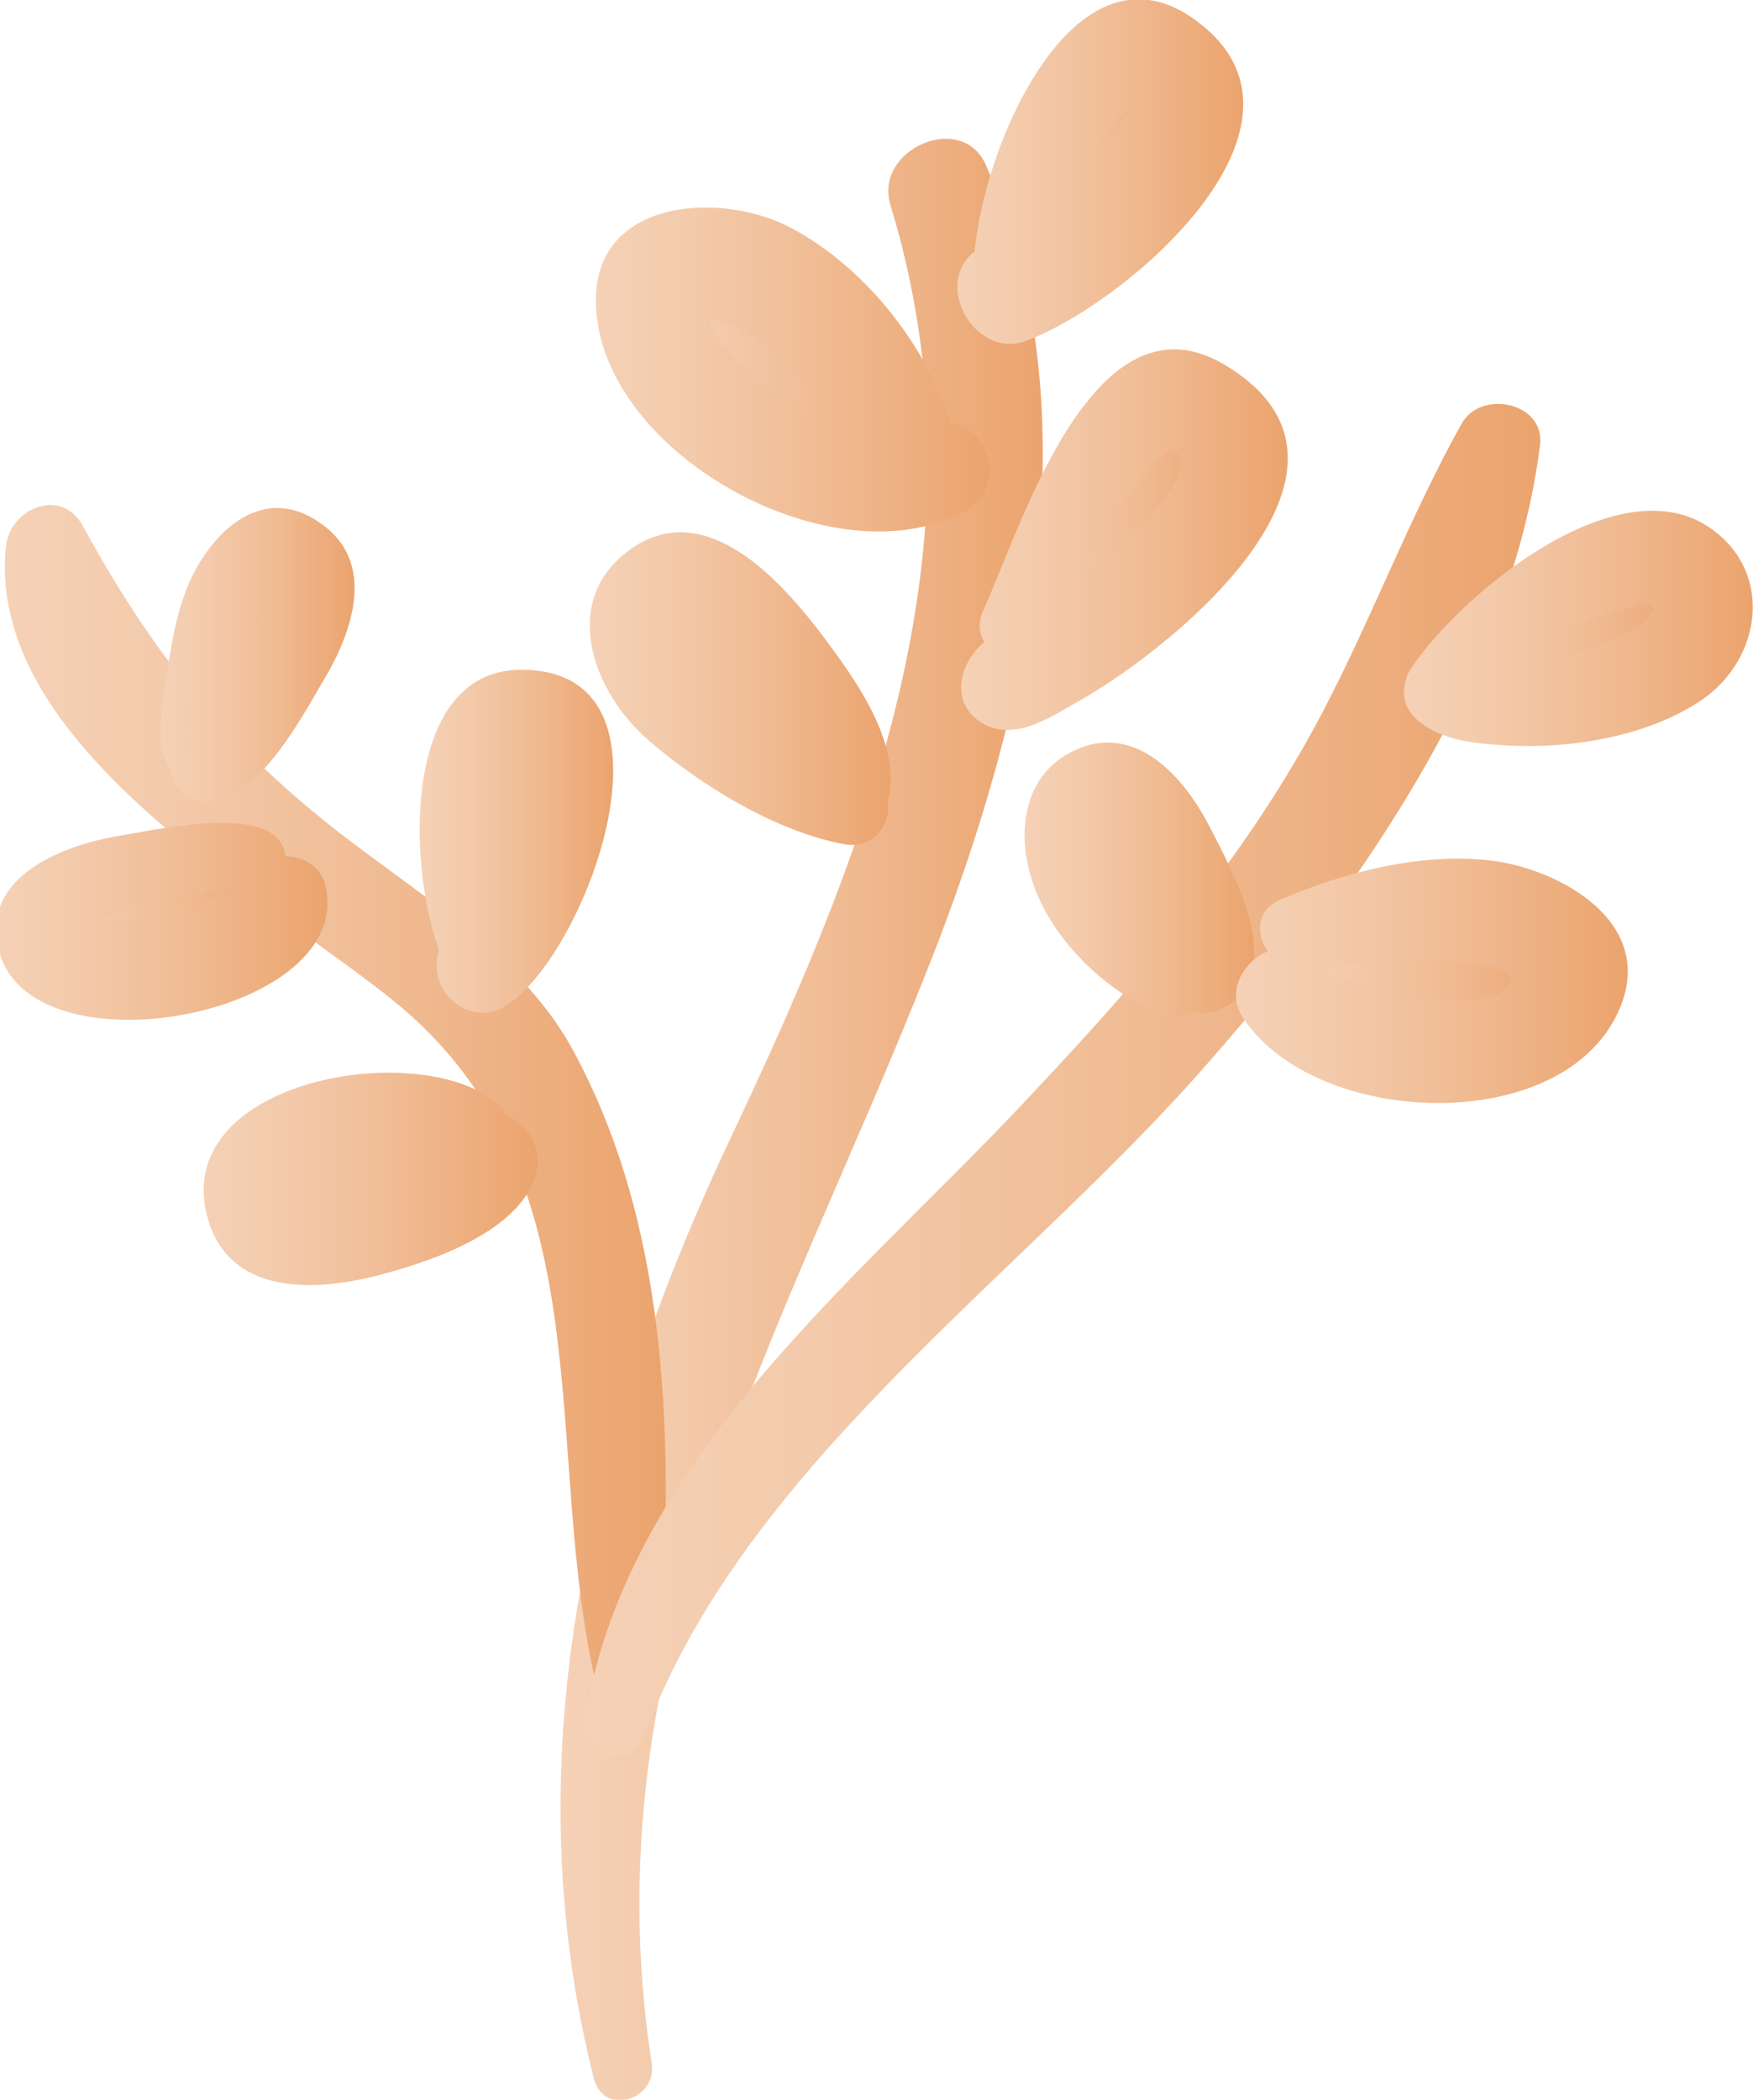 <?xml version="1.0" encoding="utf-8"?>
<!-- Generator: Adobe Illustrator 27.0.1, SVG Export Plug-In . SVG Version: 6.00 Build 0)  -->
<svg version="1.1" id="coral" xmlns="http://www.w3.org/2000/svg" xmlns:xlink="http://www.w3.org/1999/xlink" x="0px" y="0px"
	 viewBox="0 0 176.2 211" style="enable-background:new 0 0 176.2 211;" xml:space="preserve">
<style type="text/css">
	.st0{fill:url(#SVGID_1_);}
	.st1{fill:url(#SVGID_00000018225017569604623090000006135432142194310329_);}
	.st2{fill:url(#SVGID_00000041270031647867158650000004980056463889987263_);}
	.st3{fill:url(#SVGID_00000156568626261878161740000010676951481754535325_);}
	.st4{fill:url(#SVGID_00000135651295604263857090000016174256731975010980_);}
	.st5{fill:url(#SVGID_00000057837191954483412300000003479199540505775266_);}
	.st6{fill:url(#SVGID_00000137852968626197163110000013488082698652000163_);}
	.st7{fill:url(#SVGID_00000061437182604115027060000007872086117796939948_);}
	.st8{fill:url(#SVGID_00000103986566910705095680000016894237896042040483_);}
	.st9{fill:url(#SVGID_00000086675649846008838410000014376944515766108039_);}
	.st10{fill:url(#SVGID_00000127045459942212105080000012592938495476620450_);}
	.st11{fill:url(#SVGID_00000134946881612923981030000012987400802326269313_);}
	.st12{fill:url(#SVGID_00000176016420383697350500000000973311699820093330_);}
	.st13{fill:url(#SVGID_00000000910996197198956260000018267021828227682746_);}
	.st14{fill:url(#SVGID_00000179605753158587382860000010440105923390805387_);}
	.st15{fill:url(#SVGID_00000047055807460685129870000012925078651077121683_);}
	.st16{fill:url(#SVGID_00000093896073036676579070000006123393588027106712_);}
	.st17{fill:url(#SVGID_00000025412054036988284370000001056270203087470235_);}
	.st18{fill:url(#SVGID_00000014596359887479250230000008020799169244483233_);}
	.st19{fill:url(#SVGID_00000108998945893150819980000004653950813975160454_);}
	.st20{fill:url(#SVGID_00000051372604994402840280000001891913158329061781_);}
	.st21{fill:url(#SVGID_00000019639599733673558050000015429384561479148937_);}
	.st22{fill:url(#SVGID_00000021817683887285182530000009101072468963705529_);}
	.st23{fill:url(#SVGID_00000001640761034956894860000002063084155845551766_);}
	.st24{fill:url(#SVGID_00000173878008876450260830000004414054958748897926_);}
</style>
<linearGradient id="SVGID_1_" gradientUnits="userSpaceOnUse" x1="56.335" y1="880.765" x2="104.771" y2="880.765" gradientTransform="matrix(1 0 0 -1 0 993.245)">
	<stop  offset="0" style="stop-color:#F5D1B6"/>
	<stop  offset="0.22" style="stop-color:#F3CBAC"/>
	<stop  offset="0.58" style="stop-color:#F0BB93"/>
	<stop  offset="0.99" style="stop-color:#EBA46E"/>
</linearGradient>
<path class="st0" d="M65.5,207.3c-6.4-41.5,13.5-73.7,28-110.6c9.7-24.6,16.8-54.9,5.6-80.1c-2.4-5.5-11.3-1.6-9.6,4
	c10.1,33.1-1.8,63.6-15.9,93.4c-14.2,30-22.2,62.1-13.9,94.9C60.7,212.7,66.1,211,65.5,207.3L65.5,207.3L65.5,207.3z"/>
<linearGradient id="SVGID_00000095332463291149485330000004598409715869034881_" gradientUnits="userSpaceOnUse" x1="0.464" y1="881.746" x2="66.913" y2="881.746" gradientTransform="matrix(1 0 0 -1 0 993.245)">
	<stop  offset="0" style="stop-color:#F5D1B6"/>
	<stop  offset="0.22" style="stop-color:#F3CBAC"/>
	<stop  offset="0.58" style="stop-color:#F0BB93"/>
	<stop  offset="0.99" style="stop-color:#EBA46E"/>
</linearGradient>
<path style="fill:url(#SVGID_00000095332463291149485330000004598409715869034881_);" d="M66.1,169.2c1.6-21.3,1.9-45-8.8-64.2
	C52.2,96,41.9,89.7,34,83.6C22.3,74.4,15.3,65.6,8.3,52.8c-2.2-3.9-7.3-1.7-7.7,2.1c-2.1,19.9,26,35.2,39,45.7
	c21.8,17.7,14.6,45.3,20.5,69.4C61,173.6,65.8,172.5,66.1,169.2L66.1,169.2L66.1,169.2z"/>
<linearGradient id="SVGID_00000056409461536707310990000014322612166147271301_" gradientUnits="userSpaceOnUse" x1="58.843" y1="884.726" x2="154.863" y2="884.726" gradientTransform="matrix(1 0 0 -1 0 993.245)">
	<stop  offset="0" style="stop-color:#F5D1B6"/>
	<stop  offset="0.22" style="stop-color:#F3CBAC"/>
	<stop  offset="0.58" style="stop-color:#F0BB93"/>
	<stop  offset="0.99" style="stop-color:#EBA46E"/>
</linearGradient>
<path style="fill:url(#SVGID_00000056409461536707310990000014322612166147271301_);" d="M64.8,174.3c9.9-26.6,36.9-45.4,55.3-66
	c15.6-17.5,31.7-39.9,34.7-63.6c0.5-4.3-6-5.6-7.9-2.1c-6.2,11.1-10.3,23.2-16.9,34.2c-7.4,12.5-17.1,23.4-27,33.9
	c-16.8,17.9-40.2,36.3-44.2,62.1C58.3,176.6,63.4,178.1,64.8,174.3L64.8,174.3L64.8,174.3z"/>
<g>
	
		<linearGradient id="SVGID_00000134972427674985638260000012353634311082987658_" gradientUnits="userSpaceOnUse" x1="19.19" y1="927.034" x2="31.514" y2="927.034" gradientTransform="matrix(1 0 0 -1 0 993.245)">
		<stop  offset="0" style="stop-color:#F5D1B6"/>
		<stop  offset="0.22" style="stop-color:#F3CBAC"/>
		<stop  offset="0.58" style="stop-color:#F0BB93"/>
		<stop  offset="0.99" style="stop-color:#EBA46E"/>
	</linearGradient>
	<path style="fill:url(#SVGID_00000134972427674985638260000012353634311082987658_);" d="M19.2,75.5c0.5-2.1,2.1-21.2,8.5-20.1
		c11.1,1.1-5.3,19.6-6.9,21.7"/>
	
		<linearGradient id="SVGID_00000111158214354899405510000012456273865427497148_" gradientUnits="userSpaceOnUse" x1="16.29" y1="927.435" x2="35.715" y2="927.435" gradientTransform="matrix(1 0 0 -1 0 993.245)">
		<stop  offset="0" style="stop-color:#F5D1B6"/>
		<stop  offset="0.22" style="stop-color:#F3CBAC"/>
		<stop  offset="0.58" style="stop-color:#F0BB93"/>
		<stop  offset="0.99" style="stop-color:#EBA46E"/>
	</linearGradient>
	<path style="fill:url(#SVGID_00000111158214354899405510000012456273865427497148_);" d="M20.5,77.7c2.6-2,2.8-6.6,3.5-9.6
		c0.6-2.4,1.2-4.8,2.3-7c0.3-0.7,0.8-1.3,1.3-1.9c-0.5,0.5,0.2,0.4-0.1,0.1c-0.6-0.5-0.2-1.3-0.4-0.3c-0.1,0.7-0.4,1.5-0.7,2.2
		c-1,2.2-2.4,4.3-3.7,6.3c-2,2.9-5.5,5.9-5.5,9.6c0,2.3,2.2,4,4.5,3.4c4.8-1.2,8.5-8.2,10.8-12.1c3-5,5.4-12-0.4-15.9
		c-6.2-4.3-11.6,1.8-13.5,7.1c-1.2,3.2-1.6,6.7-2.1,10c-0.3,2.2-0.8,5.1,0.3,7.2C17.6,77.9,19.4,78.5,20.5,77.7L20.5,77.7L20.5,77.7
		z"/>
</g>
<g>
	
		<linearGradient id="SVGID_00000031929083534441382800000012426338474670741379_" gradientUnits="userSpaceOnUse" x1="4.222" y1="901.646" x2="28.75" y2="901.646" gradientTransform="matrix(1 0 0 -1 0 993.245)">
		<stop  offset="0" style="stop-color:#F5D1B6"/>
		<stop  offset="0.22" style="stop-color:#F3CBAC"/>
		<stop  offset="0.58" style="stop-color:#F0BB93"/>
		<stop  offset="0.99" style="stop-color:#EBA46E"/>
	</linearGradient>
	<path style="fill:url(#SVGID_00000031929083534441382800000012426338474670741379_);" d="M26.4,85.9c-2.4,0-20.9,1.2-22,6.6
		c-1.8,7.8,21.4,5.4,24.4-2.4"/>
	
		<linearGradient id="SVGID_00000037673084838620508490000001642990963708460959_" gradientUnits="userSpaceOnUse" x1="-0.406" y1="900.672" x2="32.946" y2="900.672" gradientTransform="matrix(1 0 0 -1 0 993.245)">
		<stop  offset="0" style="stop-color:#F5D1B6"/>
		<stop  offset="0.22" style="stop-color:#F3CBAC"/>
		<stop  offset="0.58" style="stop-color:#F0BB93"/>
		<stop  offset="0.99" style="stop-color:#EBA46E"/>
	</linearGradient>
	<path style="fill:url(#SVGID_00000037673084838620508490000001642990963708460959_);" d="M28.3,84.8c-2.1-3.9-13.2-1.3-16.4-0.8
		C6,85-2.3,88.3,0,95.9c3.8,12.2,35.8,6,32.7-6.9c-0.6-2.7-3.8-3.6-6.1-2.5c-1.5,0.8-2.5,2-3.8,3c-1.9,1.3-4.2,1.9-6.5,2.5
		c-2,0.5-4.3,0.7-6.3,0.4c-3-0.4-0.1-0.1-1.3,1.3c2.7-3,9.3-3.4,12.9-4.2C23.7,89,30.4,88.7,28.3,84.8L28.3,84.8L28.3,84.8z"/>
</g>
<g>
	
		<linearGradient id="SVGID_00000119102255409864369870000006351706433268838322_" gradientUnits="userSpaceOnUse" x1="47.026" y1="908.433" x2="56.914" y2="908.433" gradientTransform="matrix(1 0 0 -1 0 993.245)">
		<stop  offset="0" style="stop-color:#F5D1B6"/>
		<stop  offset="0.22" style="stop-color:#F3CBAC"/>
		<stop  offset="0.58" style="stop-color:#F0BB93"/>
		<stop  offset="0.99" style="stop-color:#EBA46E"/>
	</linearGradient>
	<path style="fill:url(#SVGID_00000119102255409864369870000006351706433268838322_);" d="M48.2,95.9c-1.3-4.3-3.4-26.9,5.5-23.5
		c8.5,3-2.6,21.3-5.5,25.2"/>
	
		<linearGradient id="SVGID_00000182516961792546834720000010294109458313652141_" gradientUnits="userSpaceOnUse" x1="42.178" y1="908.669" x2="61.619" y2="908.669" gradientTransform="matrix(1 0 0 -1 0 993.245)">
		<stop  offset="0" style="stop-color:#F5D1B6"/>
		<stop  offset="0.22" style="stop-color:#F3CBAC"/>
		<stop  offset="0.58" style="stop-color:#F0BB93"/>
		<stop  offset="0.99" style="stop-color:#EBA46E"/>
	</linearGradient>
	<path style="fill:url(#SVGID_00000182516961792546834720000010294109458313652141_);" d="M51.8,95.9c-0.1-3.1-0.2-6.2-0.3-9.4
		c-0.1-2.7-0.5-8.1,1.6-10.2c-1.4,1.5-1.1-0.7-1.1,1.6c0,2.1-1,4.4-1.8,6.3c-1.7,3.9-5.2,7.6-6.2,11.7c-0.9,3.8,3.2,7.4,6.8,5.2
		C59,96,69.6,67.3,52.4,67.3c-12.9,0-11.4,22.8-7.3,30.4C46.8,100.8,52,99.5,51.8,95.9L51.8,95.9L51.8,95.9z"/>
</g>
<g>
	
		<linearGradient id="SVGID_00000127722499209778349130000005673491700194849922_" gradientUnits="userSpaceOnUse" x1="26.013" y1="875.199" x2="48.63" y2="875.199" gradientTransform="matrix(1 0 0 -1 0 993.245)">
		<stop  offset="0" style="stop-color:#F5D1B6"/>
		<stop  offset="0.22" style="stop-color:#F3CBAC"/>
		<stop  offset="0.58" style="stop-color:#F0BB93"/>
		<stop  offset="0.99" style="stop-color:#EBA46E"/>
	</linearGradient>
	<path style="fill:url(#SVGID_00000127722499209778349130000005673491700194849922_);" d="M47.4,113.4c-4.3-2.6-21.3,0-21.3,6.4
		c-0.4,9,19.2,0.4,22.6-3"/>
	
		<linearGradient id="SVGID_00000116931660169484498400000001550511667640591539_" gradientUnits="userSpaceOnUse" x1="20.461" y1="874.76" x2="54.009" y2="874.76" gradientTransform="matrix(1 0 0 -1 0 993.245)">
		<stop  offset="0" style="stop-color:#F5D1B6"/>
		<stop  offset="0.22" style="stop-color:#F3CBAC"/>
		<stop  offset="0.58" style="stop-color:#F0BB93"/>
		<stop  offset="0.99" style="stop-color:#EBA46E"/>
	</linearGradient>
	<path style="fill:url(#SVGID_00000116931660169484498400000001550511667640591539_);" d="M49.9,110.8c-8-6.6-33-2.2-29,11.7
		c2.2,7.5,10.3,7.3,16.5,5.8c5.3-1.3,14.6-4.3,16.4-10.1c1.3-4.1-2.8-7.4-6.6-6.6c-5.6,1.2-11.5,8-17.4,6.4c0.4,0.1,2.2,1.6,1.6,2.1
		c1.1-1.1,3.1-1.7,4.5-2.1c2.9-0.9,7.5-2,10.4-1.2C49.7,117.7,52.8,113.2,49.9,110.8L49.9,110.8z"/>
</g>
<g>
	
		<linearGradient id="SVGID_00000010284151511573190030000008872619106810718650_" gradientUnits="userSpaceOnUse" x1="65.476" y1="955.849" x2="95.14" y2="955.849" gradientTransform="matrix(1 0 0 -1 0 993.245)">
		<stop  offset="0" style="stop-color:#F5D1B6"/>
		<stop  offset="0.22" style="stop-color:#F3CBAC"/>
		<stop  offset="0.58" style="stop-color:#F0BB93"/>
		<stop  offset="0.99" style="stop-color:#EBA46E"/>
	</linearGradient>
	<path style="fill:url(#SVGID_00000010284151511573190030000008872619106810718650_);" d="M95.1,47.2C87,51.9,70,43,66.6,34.9
		c-3-6.8,0.4-9.8,7.2-8.1c8.5,2.1,13.2,11.1,17.9,17.9"/>
	
		<linearGradient id="SVGID_00000048472756724761974910000003163240859053782926_" gradientUnits="userSpaceOnUse" x1="59.961" y1="956.146" x2="99.464" y2="956.146" gradientTransform="matrix(1 0 0 -1 0 993.245)">
		<stop  offset="0" style="stop-color:#F5D1B6"/>
		<stop  offset="0.22" style="stop-color:#F3CBAC"/>
		<stop  offset="0.58" style="stop-color:#F0BB93"/>
		<stop  offset="0.99" style="stop-color:#EBA46E"/>
	</linearGradient>
	<path style="fill:url(#SVGID_00000048472756724761974910000003163240859053782926_);" d="M93.9,42.9c-7.6,3-18.4-3.2-22.2-9.8
		c-0.3-0.7-0.6-1.5-0.7-2.3c0.2,1.8-1.9,0.8,1.3,1.5c2.5,0.6,4.6,2.2,6.4,4c4,3.8,6.4,8.8,10.9,12.1c3.2,2.3,7.1-1.5,6.2-4.8
		c-2.1-8.3-8.7-16.7-16.3-20.7c-6.7-3.6-19.2-3.1-19.6,6.8C59.4,45.3,84.2,59,97.4,51.1C101.6,48.6,98.8,41,93.9,42.9L93.9,42.9
		L93.9,42.9z"/>
</g>
<g>
	
		<linearGradient id="SVGID_00000031203389003093872410000016701616230766318741_" gradientUnits="userSpaceOnUse" x1="64.381" y1="923.125" x2="85.75" y2="923.125" gradientTransform="matrix(1 0 0 -1 0 993.245)">
		<stop  offset="0" style="stop-color:#F5D1B6"/>
		<stop  offset="0.22" style="stop-color:#F3CBAC"/>
		<stop  offset="0.58" style="stop-color:#F0BB93"/>
		<stop  offset="0.99" style="stop-color:#EBA46E"/>
	</linearGradient>
	<path style="fill:url(#SVGID_00000031203389003093872410000016701616230766318741_);" d="M85.8,81.4C81.9,80.5,61,69.4,64.9,61.7
		C70,50.6,84.5,75.4,85.3,79.6"/>
	
		<linearGradient id="SVGID_00000127020805179879833450000003442784931644551860_" gradientUnits="userSpaceOnUse" x1="59.342" y1="924.064" x2="89.546" y2="924.064" gradientTransform="matrix(1 0 0 -1 0 993.245)">
		<stop  offset="0" style="stop-color:#F5D1B6"/>
		<stop  offset="0.22" style="stop-color:#F3CBAC"/>
		<stop  offset="0.58" style="stop-color:#F0BB93"/>
		<stop  offset="0.99" style="stop-color:#EBA46E"/>
	</linearGradient>
	<path style="fill:url(#SVGID_00000127020805179879833450000003442784931644551860_);" d="M86.7,77.9c-3.9-1.2-8.2-4.5-11.4-7.2
		c-2-1.6-3.9-3.5-5.3-5.7c-0.3-0.4-0.4-1.6-0.5-0.7c0.1-0.3,0.4-0.4-0.7,0.1c-0.4,0.1-0.7,0.1-1.1-0.1c1.3,0.2-0.6-0.5,0.6,0.2
		c0.9,0.5,1.2,0.9,1.9,1.6c1.8,1.7,3.2,3.6,4.6,5.6c1.4,2.1,2.8,4.2,4.1,6.4c0.5,0.8,0.9,1.7,1.5,2.4c0.3,0.4,3.2,3.1,2,2.1
		c1.8,1.5,5.2,1.8,6.4-0.8c2.7-6.2-2.8-13.5-6.4-18.3c-4-5.2-11.3-13.3-18.6-8.6c-7.8,5.1-4.3,14.6,1.4,19.5
		c5.2,4.5,12.7,9.1,19.5,10.4C89.3,85.8,91.2,79.3,86.7,77.9L86.7,77.9L86.7,77.9z"/>
</g>
<g>
	
		<linearGradient id="SVGID_00000024682746879877295560000011921528860858513844_" gradientUnits="userSpaceOnUse" x1="100.68" y1="938.584" x2="123.968" y2="938.584" gradientTransform="matrix(1 0 0 -1 0 993.245)">
		<stop  offset="0" style="stop-color:#F5D1B6"/>
		<stop  offset="0.22" style="stop-color:#F3CBAC"/>
		<stop  offset="0.58" style="stop-color:#F0BB93"/>
		<stop  offset="0.99" style="stop-color:#EBA46E"/>
	</linearGradient>
	<path style="fill:url(#SVGID_00000024682746879877295560000011921528860858513844_);" d="M101.5,63c2.6-4.3,12.4-30.3,20.9-20.5
		c7.7,9.4-15.8,23.5-21.8,26.5"/>
	
		<linearGradient id="SVGID_00000087381450158859246750000004336352642981547948_" gradientUnits="userSpaceOnUse" x1="96.704" y1="939.026" x2="129.464" y2="939.026" gradientTransform="matrix(1 0 0 -1 0 993.245)">
		<stop  offset="0" style="stop-color:#F5D1B6"/>
		<stop  offset="0.22" style="stop-color:#F3CBAC"/>
		<stop  offset="0.58" style="stop-color:#F0BB93"/>
		<stop  offset="0.99" style="stop-color:#EBA46E"/>
	</linearGradient>
	<path style="fill:url(#SVGID_00000087381450158859246750000004336352642981547948_);" d="M104.2,64.6c3.5-5.1,6-10.8,9.8-15.6
		c0.4-0.5,3.3-4.1,3.9-3.7c2.2,1.1-0.7,4.6-1.5,5.6c-4.7,5.8-11.4,9-17.2,13.4c-2.8,2.1-3.9,6.4-0.4,8.4c3.3,1.9,7-0.8,9.9-2.4
		c9.6-5.5,31.6-23.5,14.3-33.7c-13.3-7.8-20.6,17.1-24.2,24.8C97.2,65.1,101.9,67.9,104.2,64.6L104.2,64.6L104.2,64.6z"/>
</g>
<g>
	
		<linearGradient id="SVGID_00000126301409951203279430000003420121533256389028_" gradientUnits="userSpaceOnUse" x1="107.543" y1="903.809" x2="121.16" y2="903.809" gradientTransform="matrix(1 0 0 -1 0 993.245)">
		<stop  offset="0" style="stop-color:#F5D1B6"/>
		<stop  offset="0.22" style="stop-color:#F3CBAC"/>
		<stop  offset="0.58" style="stop-color:#F0BB93"/>
		<stop  offset="0.99" style="stop-color:#EBA46E"/>
	</linearGradient>
	<path style="fill:url(#SVGID_00000126301409951203279430000003420121533256389028_);" d="M117.8,98.9c-3.8-2.1-13.7-12.4-9-17.5
		c5.5-6.4,11.5,11.9,12.4,15.8"/>
	
		<linearGradient id="SVGID_00000152959521944200804590000005034367874540909476_" gradientUnits="userSpaceOnUse" x1="103.031" y1="904.667" x2="126.069" y2="904.667" gradientTransform="matrix(1 0 0 -1 0 993.245)">
		<stop  offset="0" style="stop-color:#F5D1B6"/>
		<stop  offset="0.22" style="stop-color:#F3CBAC"/>
		<stop  offset="0.58" style="stop-color:#F0BB93"/>
		<stop  offset="0.99" style="stop-color:#EBA46E"/>
	</linearGradient>
	<path style="fill:url(#SVGID_00000152959521944200804590000005034367874540909476_);" d="M120.2,96.4c-2.5-2.2-4.8-4.9-6.5-7.8
		c-0.7-1.2-1.4-2.5-1.4-3.9c0,0.9-3.6-0.7-2.2,0.1c-0.9-0.5,0.3,0.4,0.4,0.5c-0.2-0.2,0.8,1.1,0.9,1.4c0.9,1.4,1.6,2.9,2.2,4.4
		c1.1,2.7,1.7,5.8,3.3,8.3c2.7,4.4,8.6,2.2,9.1-2.5c0.5-4.6-2.4-9.9-4.4-13.8c-2.3-4.5-6.8-10-12.6-8.1c-6.7,2.3-7.1,9.7-4.6,15.2
		c2.2,5,7.3,9.8,12.4,11.7C120,103.3,122.6,98.7,120.2,96.4L120.2,96.4L120.2,96.4z"/>
</g>
<g>
	
		<linearGradient id="SVGID_00000038398933764357028600000003198870556863028108_" gradientUnits="userSpaceOnUse" x1="144.2" y1="929.942" x2="171.216" y2="929.942" gradientTransform="matrix(1 0 0 -1 0 993.245)">
		<stop  offset="0" style="stop-color:#F5D1B6"/>
		<stop  offset="0.22" style="stop-color:#F3CBAC"/>
		<stop  offset="0.58" style="stop-color:#F0BB93"/>
		<stop  offset="0.99" style="stop-color:#EBA46E"/>
	</linearGradient>
	<path style="fill:url(#SVGID_00000038398933764357028600000003198870556863028108_);" d="M144.2,68.6c2.1-3,23.9-20.1,26.9-8.5
		c2.1,9.4-21.3,12.8-26.4,9"/>
	
		<linearGradient id="SVGID_00000109024243605212344570000011768667138802635667_" gradientUnits="userSpaceOnUse" x1="141.072" y1="930.149" x2="176.151" y2="930.149" gradientTransform="matrix(1 0 0 -1 0 993.245)">
		<stop  offset="0" style="stop-color:#F5D1B6"/>
		<stop  offset="0.22" style="stop-color:#F3CBAC"/>
		<stop  offset="0.58" style="stop-color:#F0BB93"/>
		<stop  offset="0.99" style="stop-color:#EBA46E"/>
	</linearGradient>
	<path style="fill:url(#SVGID_00000109024243605212344570000011768667138802635667_);" d="M146.2,70.6c3.6-3.9,9.7-6.9,14.6-8.7
		c0.9-0.3,5.2-1.3,5.2-1.3c0.4,1.1,0.4,0.5-0.3,1.4c-0.9,1-2.3,1.6-3.5,2.2c-3,1.5-6.6,2-9.9,2.1c-2.6,0.1-5.8-1.4-8.2-0.8
		c-2.8,0.8-4.1,4.6-1.8,6.7c2.4,2.2,5.8,2.5,9,2.7c6.5,0.4,14.4-0.9,19.8-4.6c5.9-4.1,7.2-12.6,1-17.1c-9.3-6.8-25.3,6.5-30.3,14
		C140,69.8,144,72.9,146.2,70.6L146.2,70.6L146.2,70.6z"/>
</g>
<g>
	
		<linearGradient id="SVGID_00000004529588214185472440000007687236656934576547_" gradientUnits="userSpaceOnUse" x1="128.42" y1="894.765" x2="157.453" y2="894.765" gradientTransform="matrix(1 0 0 -1 0 993.245)">
		<stop  offset="0" style="stop-color:#F5D1B6"/>
		<stop  offset="0.22" style="stop-color:#F3CBAC"/>
		<stop  offset="0.58" style="stop-color:#F0BB93"/>
		<stop  offset="0.99" style="stop-color:#EBA46E"/>
	</linearGradient>
	<path style="fill:url(#SVGID_00000004529588214185472440000007687236656934576547_);" d="M130.6,93.7c5.1-1.7,27.7-6,26.9,5.1
		c-0.9,9.4-25.6,8.1-29,0.4"/>
	
		<linearGradient id="SVGID_00000091699219555447837820000001268821698860700350_" gradientUnits="userSpaceOnUse" x1="124.147" y1="894.685" x2="163.507" y2="894.685" gradientTransform="matrix(1 0 0 -1 0 993.245)">
		<stop  offset="0" style="stop-color:#F5D1B6"/>
		<stop  offset="0.22" style="stop-color:#F3CBAC"/>
		<stop  offset="0.58" style="stop-color:#F0BB93"/>
		<stop  offset="0.99" style="stop-color:#EBA46E"/>
	</linearGradient>
	<path style="fill:url(#SVGID_00000091699219555447837820000001268821698860700350_);" d="M131.6,97.4c3.5-0.8,7.1-0.8,10.7-0.9
		c2.1-0.1,4.3,0,6.4,0.4c0.8,0.1,1.6,0.3,2.4,0.7c1,0.4,0.9,0.9,0.8,0.3c0.5,5.2-17.4,1.7-19.8-1.2c-3.3-4.1-10,1.2-7.2,5.5
		c7.2,11.2,32.7,12.2,38-1.1c3.4-8.5-6.1-13.7-12.8-14.6c-7.1-0.9-14.9,1.1-21.4,3.9C124.4,92.2,127.6,98.3,131.6,97.4L131.6,97.4
		L131.6,97.4z"/>
</g>
<g>
	
		<linearGradient id="SVGID_00000067225445483714735590000000899591825582096565_" gradientUnits="userSpaceOnUse" x1="101.11" y1="975.791" x2="119.224" y2="975.791" gradientTransform="matrix(1 0 0 -1 0 993.245)">
		<stop  offset="0" style="stop-color:#F5D1B6"/>
		<stop  offset="0.22" style="stop-color:#F3CBAC"/>
		<stop  offset="0.58" style="stop-color:#F0BB93"/>
		<stop  offset="0.99" style="stop-color:#EBA46E"/>
	</linearGradient>
	<path style="fill:url(#SVGID_00000067225445483714735590000000899591825582096565_);" d="M101.1,28.5c0-5.1,6.8-26.9,15.4-22.2
		c10.2,6-11.1,20.9-14.9,23"/>
	
		<linearGradient id="SVGID_00000176764205492553982960000014600440180373471387_" gradientUnits="userSpaceOnUse" x1="96.178" y1="975.899" x2="124.903" y2="975.899" gradientTransform="matrix(1 0 0 -1 0 993.245)">
		<stop  offset="0" style="stop-color:#F5D1B6"/>
		<stop  offset="0.22" style="stop-color:#F3CBAC"/>
		<stop  offset="0.58" style="stop-color:#F0BB93"/>
		<stop  offset="0.99" style="stop-color:#EBA46E"/>
	</linearGradient>
	<path style="fill:url(#SVGID_00000176764205492553982960000014600440180373471387_);" d="M104.2,29.3c0.6-4.2,2.5-8.4,4.5-12.2
		c1.1-2,2.3-3.9,4-5.5c0.4-0.4,0.9-0.7,1.4-0.9c-0.3,0.1-0.2,0.1-0.2,0.2c-0.3-0.4,0-1.4-0.3-0.2c-0.1,0.3-0.7,1.4-1.1,1.9
		c-1.3,2.1-3.4,3.8-5.2,5.4c-3,2.7-6.4,4.9-9.5,7.4c-4,3.4,0.3,10.6,5.2,8.9c9.5-3.4,30-20.5,18.6-31.1
		C107.7-9.5,97.1,18.2,97.9,28.5C98.2,31.8,103.7,33.1,104.2,29.3L104.2,29.3L104.2,29.3z"/>
</g>
</svg>

